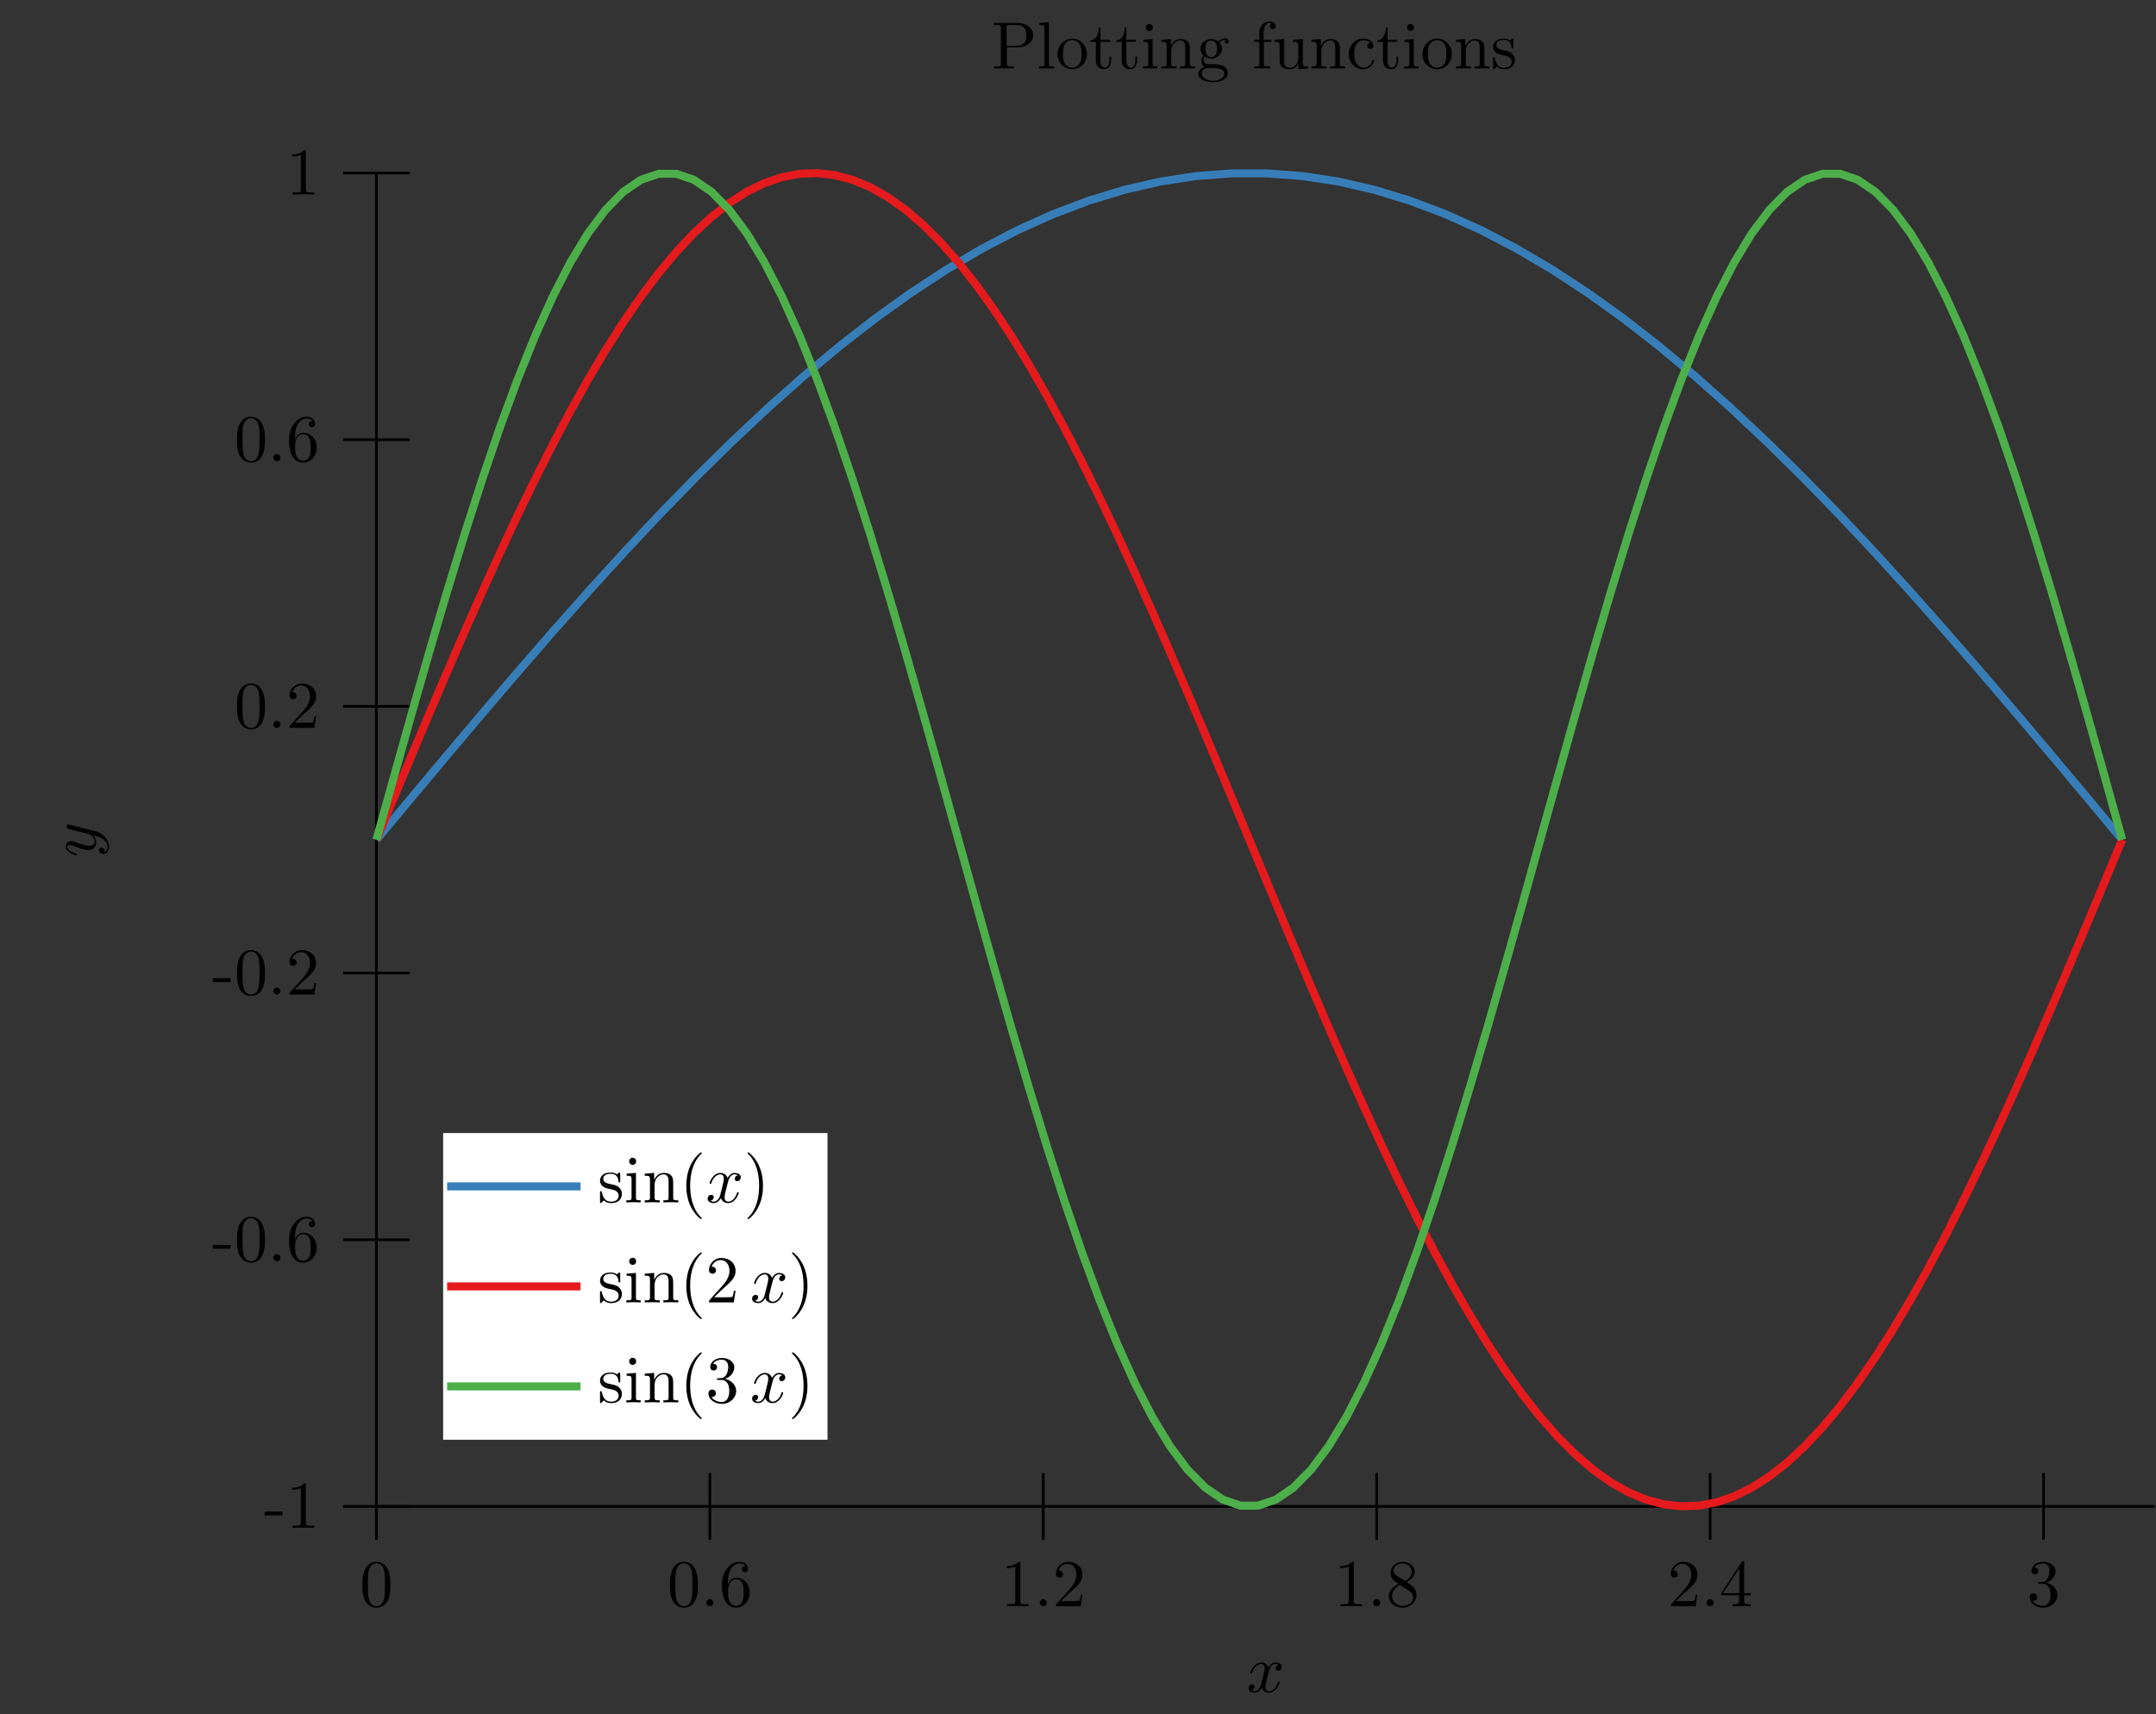 <?xml version="1.0" encoding="UTF-8"?>
<svg xmlns="http://www.w3.org/2000/svg" xmlns:xlink="http://www.w3.org/1999/xlink" width="322.102pt" height="256.166pt" viewBox="0 0 322.102 256.166" version="1.1">
<rect x="0" y="0" width="322.102" height="256.166" fill="#333333" stroke="none"/>
<defs>
<g>
<symbol overflow="visible" id="glyph0-0">
<path style="stroke:none;" d=""/>
</symbol>
<symbol overflow="visible" id="glyph0-1">
<path style="stroke:none;" d="M 3.328 -3.016 C 3.391 -3.266 3.625 -4.188 4.312 -4.188 C 4.359 -4.188 4.609 -4.188 4.812 -4.062 C 4.531 -4 4.344 -3.766 4.344 -3.516 C 4.344 -3.359 4.453 -3.172 4.719 -3.172 C 4.938 -3.172 5.25 -3.344 5.25 -3.75 C 5.25 -4.266 4.672 -4.406 4.328 -4.406 C 3.75 -4.406 3.406 -3.875 3.281 -3.656 C 3.031 -4.312 2.5 -4.406 2.203 -4.406 C 1.172 -4.406 0.594 -3.125 0.594 -2.875 C 0.594 -2.766 0.703 -2.766 0.719 -2.766 C 0.797 -2.766 0.828 -2.797 0.844 -2.875 C 1.188 -3.938 1.844 -4.188 2.188 -4.188 C 2.375 -4.188 2.719 -4.094 2.719 -3.516 C 2.719 -3.203 2.547 -2.547 2.188 -1.141 C 2.031 -0.531 1.672 -0.109 1.234 -0.109 C 1.172 -0.109 0.953 -0.109 0.734 -0.234 C 0.984 -0.297 1.203 -0.5 1.203 -0.781 C 1.203 -1.047 0.984 -1.125 0.844 -1.125 C 0.531 -1.125 0.297 -0.875 0.297 -0.547 C 0.297 -0.094 0.781 0.109 1.219 0.109 C 1.891 0.109 2.25 -0.594 2.266 -0.641 C 2.391 -0.281 2.75 0.109 3.344 0.109 C 4.375 0.109 4.938 -1.172 4.938 -1.422 C 4.938 -1.531 4.859 -1.531 4.828 -1.531 C 4.734 -1.531 4.719 -1.484 4.688 -1.422 C 4.359 -0.344 3.688 -0.109 3.375 -0.109 C 2.984 -0.109 2.828 -0.422 2.828 -0.766 C 2.828 -0.984 2.875 -1.203 2.984 -1.641 Z M 3.328 -3.016 "/>
</symbol>
<symbol overflow="visible" id="glyph1-0">
<path style="stroke:none;" d=""/>
</symbol>
<symbol overflow="visible" id="glyph1-1">
<path style="stroke:none;" d="M 4.578 -3.188 C 4.578 -3.984 4.531 -4.781 4.188 -5.516 C 3.734 -6.484 2.906 -6.641 2.5 -6.641 C 1.891 -6.641 1.172 -6.375 0.75 -5.453 C 0.438 -4.766 0.391 -3.984 0.391 -3.188 C 0.391 -2.438 0.422 -1.547 0.844 -0.781 C 1.266 0.016 2 0.219 2.484 0.219 C 3.016 0.219 3.781 0.016 4.219 -0.938 C 4.531 -1.625 4.578 -2.406 4.578 -3.188 Z M 2.484 0 C 2.094 0 1.5 -0.25 1.328 -1.203 C 1.219 -1.797 1.219 -2.719 1.219 -3.312 C 1.219 -3.953 1.219 -4.609 1.297 -5.141 C 1.484 -6.328 2.234 -6.422 2.484 -6.422 C 2.812 -6.422 3.469 -6.234 3.656 -5.25 C 3.766 -4.688 3.766 -3.938 3.766 -3.312 C 3.766 -2.562 3.766 -1.891 3.656 -1.25 C 3.5 -0.297 2.938 0 2.484 0 Z M 2.484 0 "/>
</symbol>
<symbol overflow="visible" id="glyph1-2">
<path style="stroke:none;" d="M 1.906 -0.531 C 1.906 -0.812 1.672 -1.062 1.391 -1.062 C 1.094 -1.062 0.859 -0.812 0.859 -0.531 C 0.859 -0.234 1.094 0 1.391 0 C 1.672 0 1.906 -0.234 1.906 -0.531 Z M 1.906 -0.531 "/>
</symbol>
<symbol overflow="visible" id="glyph1-3">
<path style="stroke:none;" d="M 1.312 -3.266 L 1.312 -3.516 C 1.312 -6.031 2.547 -6.391 3.062 -6.391 C 3.297 -6.391 3.719 -6.328 3.938 -5.984 C 3.781 -5.984 3.391 -5.984 3.391 -5.547 C 3.391 -5.234 3.625 -5.078 3.844 -5.078 C 4 -5.078 4.312 -5.172 4.312 -5.562 C 4.312 -6.156 3.875 -6.641 3.047 -6.641 C 1.766 -6.641 0.422 -5.359 0.422 -3.156 C 0.422 -0.484 1.578 0.219 2.5 0.219 C 3.609 0.219 4.562 -0.719 4.562 -2.031 C 4.562 -3.297 3.672 -4.25 2.562 -4.25 C 1.891 -4.25 1.516 -3.75 1.312 -3.266 Z M 2.5 -0.062 C 1.875 -0.062 1.578 -0.656 1.516 -0.812 C 1.328 -1.281 1.328 -2.078 1.328 -2.25 C 1.328 -3.031 1.656 -4.031 2.547 -4.031 C 2.719 -4.031 3.172 -4.031 3.484 -3.406 C 3.656 -3.047 3.656 -2.531 3.656 -2.047 C 3.656 -1.562 3.656 -1.062 3.484 -0.703 C 3.188 -0.109 2.734 -0.062 2.5 -0.062 Z M 2.5 -0.062 "/>
</symbol>
<symbol overflow="visible" id="glyph1-4">
<path style="stroke:none;" d="M 2.938 -6.375 C 2.938 -6.625 2.938 -6.641 2.703 -6.641 C 2.078 -6 1.203 -6 0.891 -6 L 0.891 -5.688 C 1.094 -5.688 1.672 -5.688 2.188 -5.953 L 2.188 -0.781 C 2.188 -0.422 2.156 -0.312 1.266 -0.312 L 0.953 -0.312 L 0.953 0 C 1.297 -0.031 2.156 -0.031 2.562 -0.031 C 2.953 -0.031 3.828 -0.031 4.172 0 L 4.172 -0.312 L 3.859 -0.312 C 2.953 -0.312 2.938 -0.422 2.938 -0.781 Z M 2.938 -6.375 "/>
</symbol>
<symbol overflow="visible" id="glyph1-5">
<path style="stroke:none;" d="M 1.266 -0.766 L 2.328 -1.797 C 3.875 -3.172 4.469 -3.703 4.469 -4.703 C 4.469 -5.844 3.578 -6.641 2.359 -6.641 C 1.234 -6.641 0.5 -5.719 0.5 -4.828 C 0.5 -4.281 1 -4.281 1.031 -4.281 C 1.203 -4.281 1.547 -4.391 1.547 -4.812 C 1.547 -5.062 1.359 -5.328 1.016 -5.328 C 0.938 -5.328 0.922 -5.328 0.891 -5.312 C 1.109 -5.969 1.656 -6.328 2.234 -6.328 C 3.141 -6.328 3.562 -5.516 3.562 -4.703 C 3.562 -3.906 3.078 -3.125 2.516 -2.5 L 0.609 -0.375 C 0.5 -0.266 0.5 -0.234 0.5 0 L 4.203 0 L 4.469 -1.734 L 4.234 -1.734 C 4.172 -1.438 4.109 -1 4 -0.844 C 3.938 -0.766 3.281 -0.766 3.062 -0.766 Z M 1.266 -0.766 "/>
</symbol>
<symbol overflow="visible" id="glyph1-6">
<path style="stroke:none;" d="M 1.625 -4.562 C 1.172 -4.859 1.125 -5.188 1.125 -5.359 C 1.125 -5.969 1.781 -6.391 2.484 -6.391 C 3.203 -6.391 3.844 -5.875 3.844 -5.156 C 3.844 -4.578 3.453 -4.109 2.859 -3.766 Z M 3.078 -3.609 C 3.797 -3.984 4.281 -4.5 4.281 -5.156 C 4.281 -6.078 3.406 -6.641 2.5 -6.641 C 1.5 -6.641 0.688 -5.906 0.688 -4.969 C 0.688 -4.797 0.703 -4.344 1.125 -3.875 C 1.234 -3.766 1.609 -3.516 1.859 -3.344 C 1.281 -3.047 0.422 -2.5 0.422 -1.5 C 0.422 -0.453 1.438 0.219 2.484 0.219 C 3.609 0.219 4.562 -0.609 4.562 -1.672 C 4.562 -2.031 4.453 -2.484 4.062 -2.906 C 3.875 -3.109 3.719 -3.203 3.078 -3.609 Z M 2.078 -3.188 L 3.312 -2.406 C 3.594 -2.219 4.062 -1.922 4.062 -1.312 C 4.062 -0.578 3.312 -0.062 2.5 -0.062 C 1.641 -0.062 0.922 -0.672 0.922 -1.5 C 0.922 -2.078 1.234 -2.719 2.078 -3.188 Z M 2.078 -3.188 "/>
</symbol>
<symbol overflow="visible" id="glyph1-7">
<path style="stroke:none;" d="M 2.938 -1.641 L 2.938 -0.781 C 2.938 -0.422 2.906 -0.312 2.172 -0.312 L 1.969 -0.312 L 1.969 0 C 2.375 -0.031 2.891 -0.031 3.312 -0.031 C 3.734 -0.031 4.25 -0.031 4.672 0 L 4.672 -0.312 L 4.453 -0.312 C 3.719 -0.312 3.703 -0.422 3.703 -0.781 L 3.703 -1.641 L 4.688 -1.641 L 4.688 -1.953 L 3.703 -1.953 L 3.703 -6.484 C 3.703 -6.688 3.703 -6.75 3.531 -6.75 C 3.453 -6.75 3.422 -6.75 3.344 -6.625 L 0.281 -1.953 L 0.281 -1.641 Z M 2.984 -1.953 L 0.562 -1.953 L 2.984 -5.672 Z M 2.984 -1.953 "/>
</symbol>
<symbol overflow="visible" id="glyph1-8">
<path style="stroke:none;" d="M 2.891 -3.516 C 3.703 -3.781 4.281 -4.469 4.281 -5.266 C 4.281 -6.078 3.406 -6.641 2.453 -6.641 C 1.453 -6.641 0.688 -6.047 0.688 -5.281 C 0.688 -4.953 0.906 -4.766 1.203 -4.766 C 1.5 -4.766 1.703 -4.984 1.703 -5.281 C 1.703 -5.766 1.234 -5.766 1.094 -5.766 C 1.391 -6.266 2.047 -6.391 2.406 -6.391 C 2.828 -6.391 3.375 -6.172 3.375 -5.281 C 3.375 -5.156 3.344 -4.578 3.094 -4.141 C 2.797 -3.656 2.453 -3.625 2.203 -3.625 C 2.125 -3.609 1.891 -3.594 1.812 -3.594 C 1.734 -3.578 1.672 -3.562 1.672 -3.469 C 1.672 -3.359 1.734 -3.359 1.906 -3.359 L 2.344 -3.359 C 3.156 -3.359 3.531 -2.688 3.531 -1.703 C 3.531 -0.344 2.844 -0.062 2.406 -0.062 C 1.969 -0.062 1.219 -0.234 0.875 -0.812 C 1.219 -0.766 1.531 -0.984 1.531 -1.359 C 1.531 -1.719 1.266 -1.922 0.984 -1.922 C 0.734 -1.922 0.422 -1.781 0.422 -1.344 C 0.422 -0.438 1.344 0.219 2.438 0.219 C 3.656 0.219 4.562 -0.688 4.562 -1.703 C 4.562 -2.516 3.922 -3.297 2.891 -3.516 Z M 2.891 -3.516 "/>
</symbol>
<symbol overflow="visible" id="glyph1-9">
<path style="stroke:none;" d="M 2.75 -1.859 L 2.75 -2.438 L 0.109 -2.438 L 0.109 -1.859 Z M 2.75 -1.859 "/>
</symbol>
<symbol overflow="visible" id="glyph1-10">
<path style="stroke:none;" d="M 2.078 -1.938 C 2.297 -1.891 3.109 -1.734 3.109 -1.016 C 3.109 -0.516 2.766 -0.109 1.984 -0.109 C 1.141 -0.109 0.781 -0.672 0.594 -1.531 C 0.562 -1.656 0.562 -1.688 0.453 -1.688 C 0.328 -1.688 0.328 -1.625 0.328 -1.453 L 0.328 -0.125 C 0.328 0.047 0.328 0.109 0.438 0.109 C 0.484 0.109 0.5 0.094 0.688 -0.094 C 0.703 -0.109 0.703 -0.125 0.891 -0.312 C 1.328 0.094 1.781 0.109 1.984 0.109 C 3.125 0.109 3.594 -0.562 3.594 -1.281 C 3.594 -1.797 3.297 -2.109 3.172 -2.219 C 2.844 -2.547 2.453 -2.625 2.031 -2.703 C 1.469 -2.812 0.812 -2.938 0.812 -3.516 C 0.812 -3.875 1.062 -4.281 1.922 -4.281 C 3.016 -4.281 3.078 -3.375 3.094 -3.078 C 3.094 -2.984 3.188 -2.984 3.203 -2.984 C 3.344 -2.984 3.344 -3.031 3.344 -3.219 L 3.344 -4.234 C 3.344 -4.391 3.344 -4.469 3.234 -4.469 C 3.188 -4.469 3.156 -4.469 3.031 -4.344 C 3 -4.312 2.906 -4.219 2.859 -4.188 C 2.484 -4.469 2.078 -4.469 1.922 -4.469 C 0.703 -4.469 0.328 -3.797 0.328 -3.234 C 0.328 -2.891 0.484 -2.609 0.75 -2.391 C 1.078 -2.141 1.359 -2.078 2.078 -1.938 Z M 2.078 -1.938 "/>
</symbol>
<symbol overflow="visible" id="glyph1-11">
<path style="stroke:none;" d="M 1.766 -4.406 L 0.375 -4.297 L 0.375 -3.984 C 1.016 -3.984 1.109 -3.922 1.109 -3.438 L 1.109 -0.75 C 1.109 -0.312 1 -0.312 0.328 -0.312 L 0.328 0 C 0.641 -0.016 1.188 -0.031 1.422 -0.031 C 1.781 -0.031 2.125 -0.016 2.469 0 L 2.469 -0.312 C 1.797 -0.312 1.766 -0.359 1.766 -0.75 Z M 1.797 -6.141 C 1.797 -6.453 1.562 -6.672 1.281 -6.672 C 0.969 -6.672 0.75 -6.406 0.75 -6.141 C 0.75 -5.875 0.969 -5.609 1.281 -5.609 C 1.562 -5.609 1.797 -5.828 1.797 -6.141 Z M 1.797 -6.141 "/>
</symbol>
<symbol overflow="visible" id="glyph1-12">
<path style="stroke:none;" d="M 1.094 -3.422 L 1.094 -0.75 C 1.094 -0.312 0.984 -0.312 0.312 -0.312 L 0.312 0 C 0.672 -0.016 1.172 -0.031 1.453 -0.031 C 1.703 -0.031 2.219 -0.016 2.562 0 L 2.562 -0.312 C 1.891 -0.312 1.781 -0.312 1.781 -0.75 L 1.781 -2.594 C 1.781 -3.625 2.5 -4.188 3.125 -4.188 C 3.766 -4.188 3.875 -3.656 3.875 -3.078 L 3.875 -0.75 C 3.875 -0.312 3.766 -0.312 3.094 -0.312 L 3.094 0 C 3.438 -0.016 3.953 -0.031 4.219 -0.031 C 4.469 -0.031 5 -0.016 5.328 0 L 5.328 -0.312 C 4.812 -0.312 4.562 -0.312 4.562 -0.609 L 4.562 -2.516 C 4.562 -3.375 4.562 -3.672 4.25 -4.031 C 4.109 -4.203 3.781 -4.406 3.203 -4.406 C 2.469 -4.406 2 -3.984 1.719 -3.359 L 1.719 -4.406 L 0.312 -4.297 L 0.312 -3.984 C 1.016 -3.984 1.094 -3.922 1.094 -3.422 Z M 1.094 -3.422 "/>
</symbol>
<symbol overflow="visible" id="glyph1-13">
<path style="stroke:none;" d="M 3.297 2.391 C 3.297 2.359 3.297 2.344 3.125 2.172 C 1.891 0.922 1.562 -0.969 1.562 -2.5 C 1.562 -4.234 1.938 -5.969 3.172 -7.203 C 3.297 -7.328 3.297 -7.344 3.297 -7.375 C 3.297 -7.453 3.266 -7.484 3.203 -7.484 C 3.094 -7.484 2.203 -6.797 1.609 -5.531 C 1.109 -4.438 0.984 -3.328 0.984 -2.5 C 0.984 -1.719 1.094 -0.516 1.641 0.625 C 2.25 1.844 3.094 2.5 3.203 2.5 C 3.266 2.5 3.297 2.469 3.297 2.391 Z M 3.297 2.391 "/>
</symbol>
<symbol overflow="visible" id="glyph1-14">
<path style="stroke:none;" d="M 2.875 -2.5 C 2.875 -3.266 2.766 -4.469 2.219 -5.609 C 1.625 -6.828 0.766 -7.484 0.672 -7.484 C 0.609 -7.484 0.562 -7.438 0.562 -7.375 C 0.562 -7.344 0.562 -7.328 0.75 -7.141 C 1.734 -6.156 2.297 -4.578 2.297 -2.5 C 2.297 -0.781 1.938 0.969 0.703 2.219 C 0.562 2.344 0.562 2.359 0.562 2.391 C 0.562 2.453 0.609 2.5 0.672 2.5 C 0.766 2.5 1.672 1.812 2.25 0.547 C 2.766 -0.547 2.875 -1.656 2.875 -2.5 Z M 2.875 -2.5 "/>
</symbol>
<symbol overflow="visible" id="glyph1-15">
<path style="stroke:none;" d="M 2.266 -3.156 L 3.953 -3.156 C 5.141 -3.156 6.219 -3.953 6.219 -4.953 C 6.219 -5.938 5.234 -6.812 3.875 -6.812 L 0.344 -6.812 L 0.344 -6.5 L 0.594 -6.5 C 1.359 -6.5 1.375 -6.391 1.375 -6.031 L 1.375 -0.781 C 1.375 -0.422 1.359 -0.312 0.594 -0.312 L 0.344 -0.312 L 0.344 0 C 0.703 -0.031 1.438 -0.031 1.812 -0.031 C 2.188 -0.031 2.938 -0.031 3.297 0 L 3.297 -0.312 L 3.047 -0.312 C 2.281 -0.312 2.266 -0.422 2.266 -0.781 Z M 2.234 -3.406 L 2.234 -6.094 C 2.234 -6.438 2.25 -6.5 2.719 -6.5 L 3.609 -6.5 C 5.188 -6.5 5.188 -5.438 5.188 -4.953 C 5.188 -4.484 5.188 -3.406 3.609 -3.406 Z M 2.234 -3.406 "/>
</symbol>
<symbol overflow="visible" id="glyph1-16">
<path style="stroke:none;" d="M 1.766 -6.922 L 0.328 -6.812 L 0.328 -6.5 C 1.031 -6.5 1.109 -6.438 1.109 -5.938 L 1.109 -0.75 C 1.109 -0.312 1 -0.312 0.328 -0.312 L 0.328 0 C 0.656 -0.016 1.188 -0.031 1.438 -0.031 C 1.688 -0.031 2.172 -0.016 2.547 0 L 2.547 -0.312 C 1.875 -0.312 1.766 -0.312 1.766 -0.75 Z M 1.766 -6.922 "/>
</symbol>
<symbol overflow="visible" id="glyph1-17">
<path style="stroke:none;" d="M 4.688 -2.141 C 4.688 -3.406 3.703 -4.469 2.5 -4.469 C 1.25 -4.469 0.281 -3.375 0.281 -2.141 C 0.281 -0.844 1.312 0.109 2.484 0.109 C 3.688 0.109 4.688 -0.875 4.688 -2.141 Z M 2.5 -0.141 C 2.062 -0.141 1.625 -0.344 1.359 -0.812 C 1.109 -1.25 1.109 -1.859 1.109 -2.219 C 1.109 -2.609 1.109 -3.141 1.344 -3.578 C 1.609 -4.031 2.078 -4.25 2.484 -4.25 C 2.922 -4.25 3.344 -4.031 3.609 -3.594 C 3.875 -3.172 3.875 -2.594 3.875 -2.219 C 3.875 -1.859 3.875 -1.312 3.656 -0.875 C 3.422 -0.422 2.984 -0.141 2.5 -0.141 Z M 2.5 -0.141 "/>
</symbol>
<symbol overflow="visible" id="glyph1-18">
<path style="stroke:none;" d="M 1.719 -3.984 L 3.156 -3.984 L 3.156 -4.297 L 1.719 -4.297 L 1.719 -6.125 L 1.469 -6.125 C 1.469 -5.312 1.172 -4.25 0.188 -4.203 L 0.188 -3.984 L 1.031 -3.984 L 1.031 -1.234 C 1.031 -0.016 1.969 0.109 2.328 0.109 C 3.031 0.109 3.312 -0.594 3.312 -1.234 L 3.312 -1.797 L 3.062 -1.797 L 3.062 -1.25 C 3.062 -0.516 2.766 -0.141 2.391 -0.141 C 1.719 -0.141 1.719 -1.047 1.719 -1.219 Z M 1.719 -3.984 "/>
</symbol>
<symbol overflow="visible" id="glyph1-19">
<path style="stroke:none;" d="M 2.219 -1.719 C 1.344 -1.719 1.344 -2.719 1.344 -2.938 C 1.344 -3.203 1.359 -3.531 1.5 -3.781 C 1.578 -3.891 1.812 -4.172 2.219 -4.172 C 3.078 -4.172 3.078 -3.188 3.078 -2.953 C 3.078 -2.688 3.078 -2.359 2.922 -2.109 C 2.844 -2 2.609 -1.719 2.219 -1.719 Z M 1.062 -1.328 C 1.062 -1.359 1.062 -1.594 1.219 -1.797 C 1.609 -1.516 2.031 -1.484 2.219 -1.484 C 3.141 -1.484 3.828 -2.172 3.828 -2.938 C 3.828 -3.312 3.672 -3.672 3.422 -3.906 C 3.781 -4.25 4.141 -4.297 4.312 -4.297 C 4.344 -4.297 4.391 -4.297 4.422 -4.281 C 4.312 -4.25 4.25 -4.141 4.25 -4.016 C 4.25 -3.844 4.391 -3.734 4.547 -3.734 C 4.641 -3.734 4.828 -3.797 4.828 -4.031 C 4.828 -4.203 4.719 -4.516 4.328 -4.516 C 4.125 -4.516 3.688 -4.453 3.266 -4.047 C 2.844 -4.375 2.438 -4.406 2.219 -4.406 C 1.281 -4.406 0.594 -3.719 0.594 -2.953 C 0.594 -2.516 0.812 -2.141 1.062 -1.922 C 0.938 -1.781 0.75 -1.453 0.75 -1.094 C 0.75 -0.781 0.891 -0.406 1.203 -0.203 C 0.594 -0.047 0.281 0.391 0.281 0.781 C 0.281 1.5 1.266 2.047 2.484 2.047 C 3.656 2.047 4.688 1.547 4.688 0.766 C 4.688 0.422 4.562 -0.094 4.047 -0.375 C 3.516 -0.641 2.938 -0.641 2.328 -0.641 C 2.078 -0.641 1.656 -0.641 1.578 -0.656 C 1.266 -0.703 1.062 -1 1.062 -1.328 Z M 2.5 1.828 C 1.484 1.828 0.797 1.312 0.797 0.781 C 0.797 0.328 1.172 -0.047 1.609 -0.062 L 2.203 -0.062 C 3.062 -0.062 4.172 -0.062 4.172 0.781 C 4.172 1.328 3.469 1.828 2.5 1.828 Z M 2.5 1.828 "/>
</symbol>
<symbol overflow="visible" id="glyph1-20">
<path style="stroke:none;" d="M 1.75 -4.297 L 1.75 -5.453 C 1.75 -6.328 2.219 -6.812 2.656 -6.812 C 2.688 -6.812 2.844 -6.812 2.984 -6.734 C 2.875 -6.703 2.688 -6.562 2.688 -6.312 C 2.688 -6.094 2.844 -5.891 3.125 -5.891 C 3.406 -5.891 3.562 -6.094 3.562 -6.328 C 3.562 -6.703 3.188 -7.031 2.656 -7.031 C 1.969 -7.031 1.109 -6.5 1.109 -5.438 L 1.109 -4.297 L 0.328 -4.297 L 0.328 -3.984 L 1.109 -3.984 L 1.109 -0.75 C 1.109 -0.312 1 -0.312 0.344 -0.312 L 0.344 0 C 0.734 -0.016 1.203 -0.031 1.469 -0.031 C 1.875 -0.031 2.344 -0.031 2.734 0 L 2.734 -0.312 L 2.531 -0.312 C 1.797 -0.312 1.781 -0.422 1.781 -0.781 L 1.781 -3.984 L 2.906 -3.984 L 2.906 -4.297 Z M 1.75 -4.297 "/>
</symbol>
<symbol overflow="visible" id="glyph1-21">
<path style="stroke:none;" d="M 3.891 -0.781 L 3.891 0.109 L 5.328 0 L 5.328 -0.312 C 4.641 -0.312 4.562 -0.375 4.562 -0.875 L 4.562 -4.406 L 3.094 -4.297 L 3.094 -3.984 C 3.781 -3.984 3.875 -3.922 3.875 -3.422 L 3.875 -1.656 C 3.875 -0.781 3.391 -0.109 2.656 -0.109 C 1.828 -0.109 1.781 -0.578 1.781 -1.094 L 1.781 -4.406 L 0.312 -4.297 L 0.312 -3.984 C 1.094 -3.984 1.094 -3.953 1.094 -3.078 L 1.094 -1.578 C 1.094 -0.797 1.094 0.109 2.609 0.109 C 3.172 0.109 3.609 -0.172 3.891 -0.781 Z M 3.891 -0.781 "/>
</symbol>
<symbol overflow="visible" id="glyph1-22">
<path style="stroke:none;" d="M 1.172 -2.172 C 1.172 -3.797 1.984 -4.219 2.516 -4.219 C 2.609 -4.219 3.234 -4.203 3.578 -3.844 C 3.172 -3.812 3.109 -3.516 3.109 -3.391 C 3.109 -3.125 3.297 -2.938 3.562 -2.938 C 3.828 -2.938 4.031 -3.094 4.031 -3.406 C 4.031 -4.078 3.266 -4.469 2.5 -4.469 C 1.25 -4.469 0.344 -3.391 0.344 -2.156 C 0.344 -0.875 1.328 0.109 2.484 0.109 C 3.812 0.109 4.141 -1.094 4.141 -1.188 C 4.141 -1.281 4.031 -1.281 4 -1.281 C 3.922 -1.281 3.891 -1.25 3.875 -1.188 C 3.594 -0.266 2.938 -0.141 2.578 -0.141 C 2.047 -0.141 1.172 -0.562 1.172 -2.172 Z M 1.172 -2.172 "/>
</symbol>
<symbol overflow="visible" id="glyph2-0">
<path style="stroke:none;" d=""/>
</symbol>
<symbol overflow="visible" id="glyph2-1">
<path style="stroke:none;" d="M -3.797 -4.844 C -3.938 -4.891 -3.953 -4.891 -4.031 -4.891 C -4.203 -4.891 -4.297 -4.75 -4.297 -4.594 C -4.297 -4.5 -4.234 -4.344 -4.094 -4.25 C -4.031 -4.234 -3.734 -4.141 -3.547 -4.109 C -3.297 -4.031 -3.016 -3.969 -2.75 -3.906 L -0.953 -3.453 C -0.812 -3.422 -0.109 -2.984 -0.109 -2.328 C -0.109 -1.828 -0.547 -1.719 -0.922 -1.719 C -1.375 -1.719 -2 -1.891 -2.875 -2.219 C -3.281 -2.375 -3.391 -2.422 -3.594 -2.422 C -4.031 -2.422 -4.406 -2.109 -4.406 -1.609 C -4.406 -0.656 -2.953 -0.297 -2.875 -0.297 C -2.766 -0.297 -2.766 -0.391 -2.766 -0.406 C -2.766 -0.516 -2.797 -0.516 -2.953 -0.562 C -3.891 -0.844 -4.188 -1.234 -4.188 -1.578 C -4.188 -1.656 -4.188 -1.828 -3.875 -1.828 C -3.625 -1.828 -3.359 -1.719 -3.172 -1.656 C -2.109 -1.25 -1.547 -1.078 -1.078 -1.078 C -0.188 -1.078 0.109 -1.703 0.109 -2.297 C 0.109 -2.688 -0.062 -3.016 -0.344 -3.297 C 0.172 -3.172 0.672 -3.047 1.203 -2.656 C 1.531 -2.391 1.828 -2.016 1.828 -1.562 C 1.828 -1.422 1.797 -0.969 1.406 -0.797 C 1.406 -0.953 1.406 -1.094 1.281 -1.219 C 1.203 -1.328 1.062 -1.422 0.875 -1.422 C 0.562 -1.422 0.531 -1.156 0.531 -1.062 C 0.531 -0.828 0.688 -0.5 1.172 -0.5 C 1.672 -0.5 2.047 -0.938 2.047 -1.562 C 2.047 -2.578 1.141 -3.609 0.016 -3.891 Z M -3.797 -4.844 "/>
</symbol>
</g>
<clipPath id="clip1">
  <path d="M 56 224 L 322.102 224 L 322.102 226 L 56 226 Z M 56 224 "/>
</clipPath>
<clipPath id="clip2">
  <path d="M 39 9 L 322.102 9 L 322.102 143 L 39 143 Z M 39 9 "/>
</clipPath>
<clipPath id="clip3">
  <path d="M 39 8 L 322.102 8 L 322.102 243 L 39 243 Z M 39 8 "/>
</clipPath>
<clipPath id="clip4">
  <path d="M 39 9 L 322.102 9 L 322.102 242 L 39 242 Z M 39 9 "/>
</clipPath>
</defs>
<g id="surface1">
<g clip-path="url(#clip1)" clip-rule="nonzero">
<path style="fill:none;stroke-width:0.399;stroke-linecap:butt;stroke-linejoin:miter;stroke:rgb(0%,0%,0%);stroke-opacity:1;stroke-miterlimit:10;" d="M -0.001 -99.628 L 265.667 -99.628 " transform="matrix(1,0,0,-1,56.239,125.485)"/>
</g>
<path style="fill:none;stroke-width:0.399;stroke-linecap:butt;stroke-linejoin:miter;stroke:rgb(0%,0%,0%);stroke-opacity:1;stroke-miterlimit:10;" d="M -0.001 -99.628 L -0.001 99.63 " transform="matrix(1,0,0,-1,56.239,125.485)"/>
<g style="fill:rgb(0%,0%,0%);fill-opacity:1;">
  <use xlink:href="#glyph0-1" x="186.225" y="252.845"/>
</g>
<path style="fill:none;stroke-width:0.399;stroke-linecap:butt;stroke-linejoin:miter;stroke:rgb(0%,0%,0%);stroke-opacity:1;stroke-miterlimit:10;" d="M -0.001 -94.648 L -0.001 -104.609 " transform="matrix(1,0,0,-1,56.239,125.485)"/>
<g style="fill:rgb(0%,0%,0%);fill-opacity:1;">
  <use xlink:href="#glyph1-1" x="53.748" y="240.032"/>
</g>
<path style="fill:none;stroke-width:0.399;stroke-linecap:butt;stroke-linejoin:miter;stroke:rgb(0%,0%,0%);stroke-opacity:1;stroke-miterlimit:10;" d="M 49.812 -94.648 L 49.812 -104.609 " transform="matrix(1,0,0,-1,56.239,125.485)"/>
<g style="fill:rgb(0%,0%,0%);fill-opacity:1;">
  <use xlink:href="#glyph1-1" x="99.687" y="240.032"/>
  <use xlink:href="#glyph1-2" x="104.668" y="240.032"/>
  <use xlink:href="#glyph1-3" x="107.436" y="240.032"/>
</g>
<path style="fill:none;stroke-width:0.399;stroke-linecap:butt;stroke-linejoin:miter;stroke:rgb(0%,0%,0%);stroke-opacity:1;stroke-miterlimit:10;" d="M 99.624 -94.648 L 99.624 -104.609 " transform="matrix(1,0,0,-1,56.239,125.485)"/>
<g style="fill:rgb(0%,0%,0%);fill-opacity:1;">
  <use xlink:href="#glyph1-4" x="149.498" y="240.032"/>
  <use xlink:href="#glyph1-2" x="154.479" y="240.032"/>
  <use xlink:href="#glyph1-5" x="157.247" y="240.032"/>
</g>
<path style="fill:none;stroke-width:0.399;stroke-linecap:butt;stroke-linejoin:miter;stroke:rgb(0%,0%,0%);stroke-opacity:1;stroke-miterlimit:10;" d="M 149.437 -94.648 L 149.437 -104.609 " transform="matrix(1,0,0,-1,56.239,125.485)"/>
<g style="fill:rgb(0%,0%,0%);fill-opacity:1;">
  <use xlink:href="#glyph1-4" x="199.31" y="240.032"/>
  <use xlink:href="#glyph1-2" x="204.291" y="240.032"/>
  <use xlink:href="#glyph1-6" x="207.059" y="240.032"/>
</g>
<path style="fill:none;stroke-width:0.399;stroke-linecap:butt;stroke-linejoin:miter;stroke:rgb(0%,0%,0%);stroke-opacity:1;stroke-miterlimit:10;" d="M 199.249 -94.648 L 199.249 -104.609 " transform="matrix(1,0,0,-1,56.239,125.485)"/>
<g style="fill:rgb(0%,0%,0%);fill-opacity:1;">
  <use xlink:href="#glyph1-5" x="249.121" y="240.032"/>
  <use xlink:href="#glyph1-2" x="254.102" y="240.032"/>
  <use xlink:href="#glyph1-7" x="256.87" y="240.032"/>
</g>
<path style="fill:none;stroke-width:0.399;stroke-linecap:butt;stroke-linejoin:miter;stroke:rgb(0%,0%,0%);stroke-opacity:1;stroke-miterlimit:10;" d="M 249.062 -94.648 L 249.062 -104.609 " transform="matrix(1,0,0,-1,56.239,125.485)"/>
<g style="fill:rgb(0%,0%,0%);fill-opacity:1;">
  <use xlink:href="#glyph1-8" x="302.808" y="240.032"/>
</g>
<g style="fill:rgb(0%,0%,0%);fill-opacity:1;">
  <use xlink:href="#glyph2-1" x="14.252" y="128.105"/>
</g>
<path style="fill:none;stroke-width:0.399;stroke-linecap:butt;stroke-linejoin:miter;stroke:rgb(0%,0%,0%);stroke-opacity:1;stroke-miterlimit:10;" d="M 4.98 -99.628 L -4.981 -99.628 " transform="matrix(1,0,0,-1,56.239,125.485)"/>
<g style="fill:rgb(0%,0%,0%);fill-opacity:1;">
  <use xlink:href="#glyph1-9" x="39.436" y="228.321"/>
  <use xlink:href="#glyph1-4" x="42.757" y="228.321"/>
</g>
<path style="fill:none;stroke-width:0.399;stroke-linecap:butt;stroke-linejoin:miter;stroke:rgb(0%,0%,0%);stroke-opacity:1;stroke-miterlimit:10;" d="M 4.98 -59.777 L -4.981 -59.777 " transform="matrix(1,0,0,-1,56.239,125.485)"/>
<g style="fill:rgb(0%,0%,0%);fill-opacity:1;">
  <use xlink:href="#glyph1-9" x="31.687" y="188.472"/>
  <use xlink:href="#glyph1-1" x="35.008" y="188.472"/>
  <use xlink:href="#glyph1-2" x="39.989" y="188.472"/>
  <use xlink:href="#glyph1-3" x="42.756" y="188.472"/>
</g>
<path style="fill:none;stroke-width:0.399;stroke-linecap:butt;stroke-linejoin:miter;stroke:rgb(0%,0%,0%);stroke-opacity:1;stroke-miterlimit:10;" d="M 4.98 -19.925 L -4.981 -19.925 " transform="matrix(1,0,0,-1,56.239,125.485)"/>
<g style="fill:rgb(0%,0%,0%);fill-opacity:1;">
  <use xlink:href="#glyph1-9" x="31.687" y="148.621"/>
  <use xlink:href="#glyph1-1" x="35.008" y="148.621"/>
  <use xlink:href="#glyph1-2" x="39.989" y="148.621"/>
  <use xlink:href="#glyph1-5" x="42.756" y="148.621"/>
</g>
<path style="fill:none;stroke-width:0.399;stroke-linecap:butt;stroke-linejoin:miter;stroke:rgb(0%,0%,0%);stroke-opacity:1;stroke-miterlimit:10;" d="M 4.98 19.926 L -4.981 19.926 " transform="matrix(1,0,0,-1,56.239,125.485)"/>
<g style="fill:rgb(0%,0%,0%);fill-opacity:1;">
  <use xlink:href="#glyph1-1" x="35.008" y="108.771"/>
  <use xlink:href="#glyph1-2" x="39.989" y="108.771"/>
  <use xlink:href="#glyph1-5" x="42.757" y="108.771"/>
</g>
<path style="fill:none;stroke-width:0.399;stroke-linecap:butt;stroke-linejoin:miter;stroke:rgb(0%,0%,0%);stroke-opacity:1;stroke-miterlimit:10;" d="M 4.98 59.778 L -4.981 59.778 " transform="matrix(1,0,0,-1,56.239,125.485)"/>
<g style="fill:rgb(0%,0%,0%);fill-opacity:1;">
  <use xlink:href="#glyph1-1" x="35.008" y="68.918"/>
  <use xlink:href="#glyph1-2" x="39.989" y="68.918"/>
  <use xlink:href="#glyph1-3" x="42.757" y="68.918"/>
</g>
<path style="fill:none;stroke-width:0.399;stroke-linecap:butt;stroke-linejoin:miter;stroke:rgb(0%,0%,0%);stroke-opacity:1;stroke-miterlimit:10;" d="M 4.98 99.63 L -4.981 99.63 " transform="matrix(1,0,0,-1,56.239,125.485)"/>
<g style="fill:rgb(0%,0%,0%);fill-opacity:1;">
  <use xlink:href="#glyph1-4" x="42.757" y="29.068"/>
</g>
<g clip-path="url(#clip2)" clip-rule="nonzero">
<path style="fill:none;stroke-width:1.196;stroke-linecap:butt;stroke-linejoin:miter;stroke:rgb(21.57%,49.413%,72.156%);stroke-opacity:1;stroke-miterlimit:10;" d="M -0.001 0.001 L 5.324 6.383 L 10.648 12.739 L 15.968 19.044 L 21.292 25.27 L 26.613 31.395 L 31.937 37.387 L 37.261 43.227 L 42.581 48.891 L 47.906 54.348 L 53.23 59.59 L 58.55 64.583 L 63.874 69.309 L 69.195 73.751 L 74.519 77.891 L 79.843 81.712 L 85.167 85.196 L 90.488 88.329 L 95.812 91.102 L 101.132 93.497 L 106.456 95.508 L 111.781 97.13 L 117.101 98.352 L 122.425 99.169 L 127.749 99.575 L 133.07 99.575 L 138.394 99.169 L 143.714 98.352 L 149.038 97.13 L 154.363 95.508 L 159.687 93.497 L 165.007 91.102 L 170.331 88.329 L 175.652 85.196 L 180.976 81.712 L 186.3 77.891 L 191.62 73.751 L 196.945 69.309 L 202.269 64.583 L 207.589 59.59 L 212.913 54.348 L 218.234 48.891 L 223.558 43.227 L 228.882 37.387 L 234.202 31.395 L 239.527 25.27 L 244.851 19.044 L 250.171 12.739 L 255.495 6.383 L 260.816 0.001 " transform="matrix(1,0,0,-1,56.239,125.485)"/>
</g>
<g clip-path="url(#clip3)" clip-rule="nonzero">
<path style="fill:none;stroke-width:1.196;stroke-linecap:butt;stroke-linejoin:miter;stroke:rgb(89.412%,10.196%,10.979%);stroke-opacity:1;stroke-miterlimit:10;" d="M -0.001 0.001 L 2.636 6.321 L 5.269 12.61 L 7.902 18.856 L 10.538 25.02 L 13.171 31.087 L 15.808 37.028 L 18.441 42.821 L 21.077 48.438 L 23.71 53.864 L 26.347 59.071 L 28.98 64.04 L 31.613 68.751 L 34.249 73.184 L 36.882 77.325 L 39.519 81.153 L 42.152 84.657 L 44.788 87.817 L 47.421 90.626 L 50.058 93.067 L 52.691 95.133 L 55.324 96.821 L 57.96 98.114 L 60.593 99.012 L 63.23 99.516 L 65.863 99.614 L 68.495 99.313 L 71.132 98.614 L 73.769 97.516 L 76.402 96.024 L 79.034 94.149 L 81.671 91.891 L 84.304 89.266 L 86.941 86.282 L 89.573 82.946 L 92.206 79.278 L 94.843 75.294 L 97.476 71.005 L 100.113 66.426 L 102.745 61.587 L 105.382 56.497 L 108.015 51.176 L 110.652 45.653 L 113.284 39.942 L 115.921 34.075 L 118.554 28.067 L 121.187 21.95 L 123.823 15.743 L 126.456 9.469 L 129.093 3.161 L 131.726 -3.16 L 134.359 -9.472 L 136.995 -15.742 L 139.632 -21.949 L 142.265 -28.07 L 144.898 -34.074 L 147.534 -39.945 L 150.167 -45.652 L 152.804 -51.175 L 155.437 -56.495 L 158.07 -61.585 L 160.706 -66.429 L 163.343 -71.003 L 165.976 -75.292 L 168.609 -79.281 L 171.245 -82.945 L 173.878 -86.281 L 176.515 -89.265 L 179.148 -91.89 L 181.781 -94.148 L 184.417 -96.027 L 187.05 -97.515 L 189.687 -98.613 L 192.32 -99.316 L 194.956 -99.617 L 197.589 -99.515 L 200.226 -99.015 L 202.859 -98.113 L 205.491 -96.82 L 208.128 -95.132 L 210.761 -93.066 L 213.398 -90.624 L 216.031 -87.816 L 218.667 -84.656 L 221.3 -81.156 L 223.933 -77.328 L 226.57 -73.187 L 229.202 -68.749 L 231.839 -64.038 L 234.472 -59.07 L 237.109 -53.863 L 239.741 -48.437 L 242.378 -42.82 L 245.011 -37.027 L 247.644 -31.085 L 250.281 -25.023 L 252.913 -18.855 L 255.55 -12.613 L 258.183 -6.32 L 260.816 0.001 " transform="matrix(1,0,0,-1,56.239,125.485)"/>
</g>
<g clip-path="url(#clip4)" clip-rule="nonzero">
<path style="fill:none;stroke-width:1.196;stroke-linecap:butt;stroke-linejoin:miter;stroke:rgb(30.196%,68.625%,29.019%);stroke-opacity:1;stroke-miterlimit:10;" d="M -0.001 0.001 L 2.636 9.469 L 5.269 18.856 L 7.902 28.067 L 10.538 37.028 L 13.171 45.653 L 15.808 53.864 L 18.441 61.587 L 21.077 68.751 L 23.71 75.294 L 26.347 81.153 L 28.98 86.282 L 31.613 90.626 L 34.249 94.149 L 36.882 96.821 L 39.519 98.614 L 42.152 99.516 L 44.788 99.516 L 47.421 98.614 L 50.058 96.821 L 52.691 94.149 L 55.324 90.626 L 57.96 86.282 L 60.593 81.153 L 63.23 75.294 L 65.863 68.751 L 68.495 61.587 L 71.132 53.864 L 73.769 45.653 L 76.402 37.028 L 79.034 28.067 L 81.671 18.856 L 84.304 9.469 L 86.941 0.001 L 89.573 -9.472 L 92.206 -18.855 L 94.843 -28.07 L 97.476 -37.027 L 100.113 -45.652 L 102.745 -53.863 L 105.382 -61.585 L 108.015 -68.749 L 110.652 -75.292 L 113.284 -81.156 L 115.921 -86.281 L 118.554 -90.624 L 121.187 -94.148 L 123.823 -96.82 L 126.456 -98.613 L 129.093 -99.515 L 131.726 -99.515 L 134.359 -98.613 L 136.995 -96.82 L 139.632 -94.148 L 142.265 -90.624 L 144.898 -86.281 L 147.534 -81.156 L 150.167 -75.292 L 152.804 -68.749 L 155.437 -61.585 L 158.07 -53.863 L 160.706 -45.652 L 163.343 -37.027 L 165.976 -28.07 L 168.609 -18.855 L 171.245 -9.472 L 173.878 0.001 L 176.515 9.469 L 179.148 18.856 L 181.781 28.067 L 184.417 37.028 L 187.05 45.653 L 189.687 53.864 L 192.32 61.587 L 194.956 68.751 L 197.589 75.294 L 200.226 81.153 L 202.859 86.282 L 205.491 90.626 L 208.128 94.149 L 210.761 96.821 L 213.398 98.614 L 216.031 99.516 L 218.667 99.516 L 221.3 98.614 L 223.933 96.821 L 226.57 94.149 L 229.202 90.626 L 231.839 86.282 L 234.472 81.153 L 237.109 75.294 L 239.741 68.751 L 242.378 61.587 L 245.011 53.864 L 247.644 45.653 L 250.281 37.028 L 252.913 28.067 L 255.55 18.856 L 258.183 9.469 L 260.816 0.001 " transform="matrix(1,0,0,-1,56.239,125.485)"/>
</g>
<path style="fill:none;stroke-width:1.196;stroke-linecap:butt;stroke-linejoin:miter;stroke:rgb(21.57%,49.413%,72.156%);stroke-opacity:1;stroke-miterlimit:10;" d="M 0.001 0.002 L 19.927 0.002 " transform="matrix(1,0,0,-1,66.8,177.291)"/>
<g style="fill:rgb(0%,0%,0%);fill-opacity:1;">
  <use xlink:href="#glyph1-10" x="89.315" y="179.682"/>
  <use xlink:href="#glyph1-11" x="93.244" y="179.682"/>
  <use xlink:href="#glyph1-12" x="96.012" y="179.682"/>
  <use xlink:href="#glyph1-13" x="101.547" y="179.682"/>
</g>
<g style="fill:rgb(0%,0%,0%);fill-opacity:1;">
  <use xlink:href="#glyph0-1" x="105.421" y="179.682"/>
</g>
<g style="fill:rgb(0%,0%,0%);fill-opacity:1;">
  <use xlink:href="#glyph1-14" x="111.115" y="179.682"/>
</g>
<path style="fill:none;stroke-width:1.196;stroke-linecap:butt;stroke-linejoin:miter;stroke:rgb(89.412%,10.196%,10.979%);stroke-opacity:1;stroke-miterlimit:10;" d="M 0.001 -14.943 L 19.927 -14.943 " transform="matrix(1,0,0,-1,66.8,177.291)"/>
<g style="fill:rgb(0%,0%,0%);fill-opacity:1;">
  <use xlink:href="#glyph1-10" x="89.315" y="194.626"/>
  <use xlink:href="#glyph1-11" x="93.244" y="194.626"/>
  <use xlink:href="#glyph1-12" x="96.012" y="194.626"/>
  <use xlink:href="#glyph1-13" x="101.547" y="194.626"/>
  <use xlink:href="#glyph1-5" x="105.422" y="194.626"/>
</g>
<g style="fill:rgb(0%,0%,0%);fill-opacity:1;">
  <use xlink:href="#glyph0-1" x="112.063" y="194.626"/>
</g>
<g style="fill:rgb(0%,0%,0%);fill-opacity:1;">
  <use xlink:href="#glyph1-14" x="117.757" y="194.626"/>
</g>
<path style="fill:none;stroke-width:1.196;stroke-linecap:butt;stroke-linejoin:miter;stroke:rgb(30.196%,68.625%,29.019%);stroke-opacity:1;stroke-miterlimit:10;" d="M 0.001 -29.889 L 19.927 -29.889 " transform="matrix(1,0,0,-1,66.8,177.291)"/>
<g style="fill:rgb(0%,0%,0%);fill-opacity:1;">
  <use xlink:href="#glyph1-10" x="89.315" y="209.57"/>
  <use xlink:href="#glyph1-11" x="93.244" y="209.57"/>
  <use xlink:href="#glyph1-12" x="96.012" y="209.57"/>
  <use xlink:href="#glyph1-13" x="101.547" y="209.57"/>
  <use xlink:href="#glyph1-8" x="105.422" y="209.57"/>
</g>
<g style="fill:rgb(0%,0%,0%);fill-opacity:1;">
  <use xlink:href="#glyph0-1" x="112.063" y="209.57"/>
</g>
<g style="fill:rgb(0%,0%,0%);fill-opacity:1;">
  <use xlink:href="#glyph1-14" x="117.757" y="209.57"/>
</g>
<path style=" stroke:none;fill-rule:nonzero;fill:rgb(100%,100%,100%);fill-opacity:1;" d="M 66.203 215.148 L 66.203 169.32 L 123.625 169.32 L 123.625 215.148 Z M 66.203 215.148 "/>
<path style="fill:none;stroke-width:1.196;stroke-linecap:butt;stroke-linejoin:miter;stroke:rgb(21.57%,49.413%,72.156%);stroke-opacity:1;stroke-miterlimit:10;" d="M 0.001 0.002 L 19.927 0.002 " transform="matrix(1,0,0,-1,66.8,177.291)"/>
<g style="fill:rgb(0%,0%,0%);fill-opacity:1;">
  <use xlink:href="#glyph1-10" x="89.315" y="179.682"/>
  <use xlink:href="#glyph1-11" x="93.244" y="179.682"/>
  <use xlink:href="#glyph1-12" x="96.012" y="179.682"/>
  <use xlink:href="#glyph1-13" x="101.547" y="179.682"/>
</g>
<g style="fill:rgb(0%,0%,0%);fill-opacity:1;">
  <use xlink:href="#glyph0-1" x="105.421" y="179.682"/>
</g>
<g style="fill:rgb(0%,0%,0%);fill-opacity:1;">
  <use xlink:href="#glyph1-14" x="111.115" y="179.682"/>
</g>
<path style="fill:none;stroke-width:1.196;stroke-linecap:butt;stroke-linejoin:miter;stroke:rgb(89.412%,10.196%,10.979%);stroke-opacity:1;stroke-miterlimit:10;" d="M 0.001 -14.943 L 19.927 -14.943 " transform="matrix(1,0,0,-1,66.8,177.291)"/>
<g style="fill:rgb(0%,0%,0%);fill-opacity:1;">
  <use xlink:href="#glyph1-10" x="89.315" y="194.626"/>
  <use xlink:href="#glyph1-11" x="93.244" y="194.626"/>
  <use xlink:href="#glyph1-12" x="96.012" y="194.626"/>
  <use xlink:href="#glyph1-13" x="101.547" y="194.626"/>
  <use xlink:href="#glyph1-5" x="105.422" y="194.626"/>
</g>
<g style="fill:rgb(0%,0%,0%);fill-opacity:1;">
  <use xlink:href="#glyph0-1" x="112.063" y="194.626"/>
</g>
<g style="fill:rgb(0%,0%,0%);fill-opacity:1;">
  <use xlink:href="#glyph1-14" x="117.757" y="194.626"/>
</g>
<path style="fill:none;stroke-width:1.196;stroke-linecap:butt;stroke-linejoin:miter;stroke:rgb(30.196%,68.625%,29.019%);stroke-opacity:1;stroke-miterlimit:10;" d="M 0.001 -29.889 L 19.927 -29.889 " transform="matrix(1,0,0,-1,66.8,177.291)"/>
<g style="fill:rgb(0%,0%,0%);fill-opacity:1;">
  <use xlink:href="#glyph1-10" x="89.315" y="209.57"/>
  <use xlink:href="#glyph1-11" x="93.244" y="209.57"/>
  <use xlink:href="#glyph1-12" x="96.012" y="209.57"/>
  <use xlink:href="#glyph1-13" x="101.547" y="209.57"/>
  <use xlink:href="#glyph1-8" x="105.422" y="209.57"/>
</g>
<g style="fill:rgb(0%,0%,0%);fill-opacity:1;">
  <use xlink:href="#glyph0-1" x="112.063" y="209.57"/>
</g>
<g style="fill:rgb(0%,0%,0%);fill-opacity:1;">
  <use xlink:href="#glyph1-14" x="117.757" y="209.57"/>
</g>
<g style="fill:rgb(0%,0%,0%);fill-opacity:1;">
  <use xlink:href="#glyph1-15" x="148.155" y="10.24"/>
  <use xlink:href="#glyph1-16" x="154.936" y="10.24"/>
  <use xlink:href="#glyph1-17" x="157.703" y="10.24"/>
  <use xlink:href="#glyph1-18" x="162.684" y="10.24"/>
  <use xlink:href="#glyph1-18" x="166.559" y="10.24"/>
  <use xlink:href="#glyph1-11" x="170.433" y="10.24"/>
  <use xlink:href="#glyph1-12" x="173.201" y="10.24"/>
  <use xlink:href="#glyph1-19" x="178.736" y="10.24"/>
</g>
<g style="fill:rgb(0%,0%,0%);fill-opacity:1;">
  <use xlink:href="#glyph1-20" x="187.035" y="10.24"/>
  <use xlink:href="#glyph1-21" x="190.08" y="10.24"/>
  <use xlink:href="#glyph1-12" x="195.615" y="10.24"/>
  <use xlink:href="#glyph1-22" x="201.15" y="10.24"/>
  <use xlink:href="#glyph1-18" x="205.577" y="10.24"/>
  <use xlink:href="#glyph1-11" x="209.452" y="10.24"/>
  <use xlink:href="#glyph1-17" x="212.219" y="10.24"/>
  <use xlink:href="#glyph1-12" x="217.201" y="10.24"/>
  <use xlink:href="#glyph1-10" x="222.736" y="10.24"/>
</g>
</g>
</svg>

